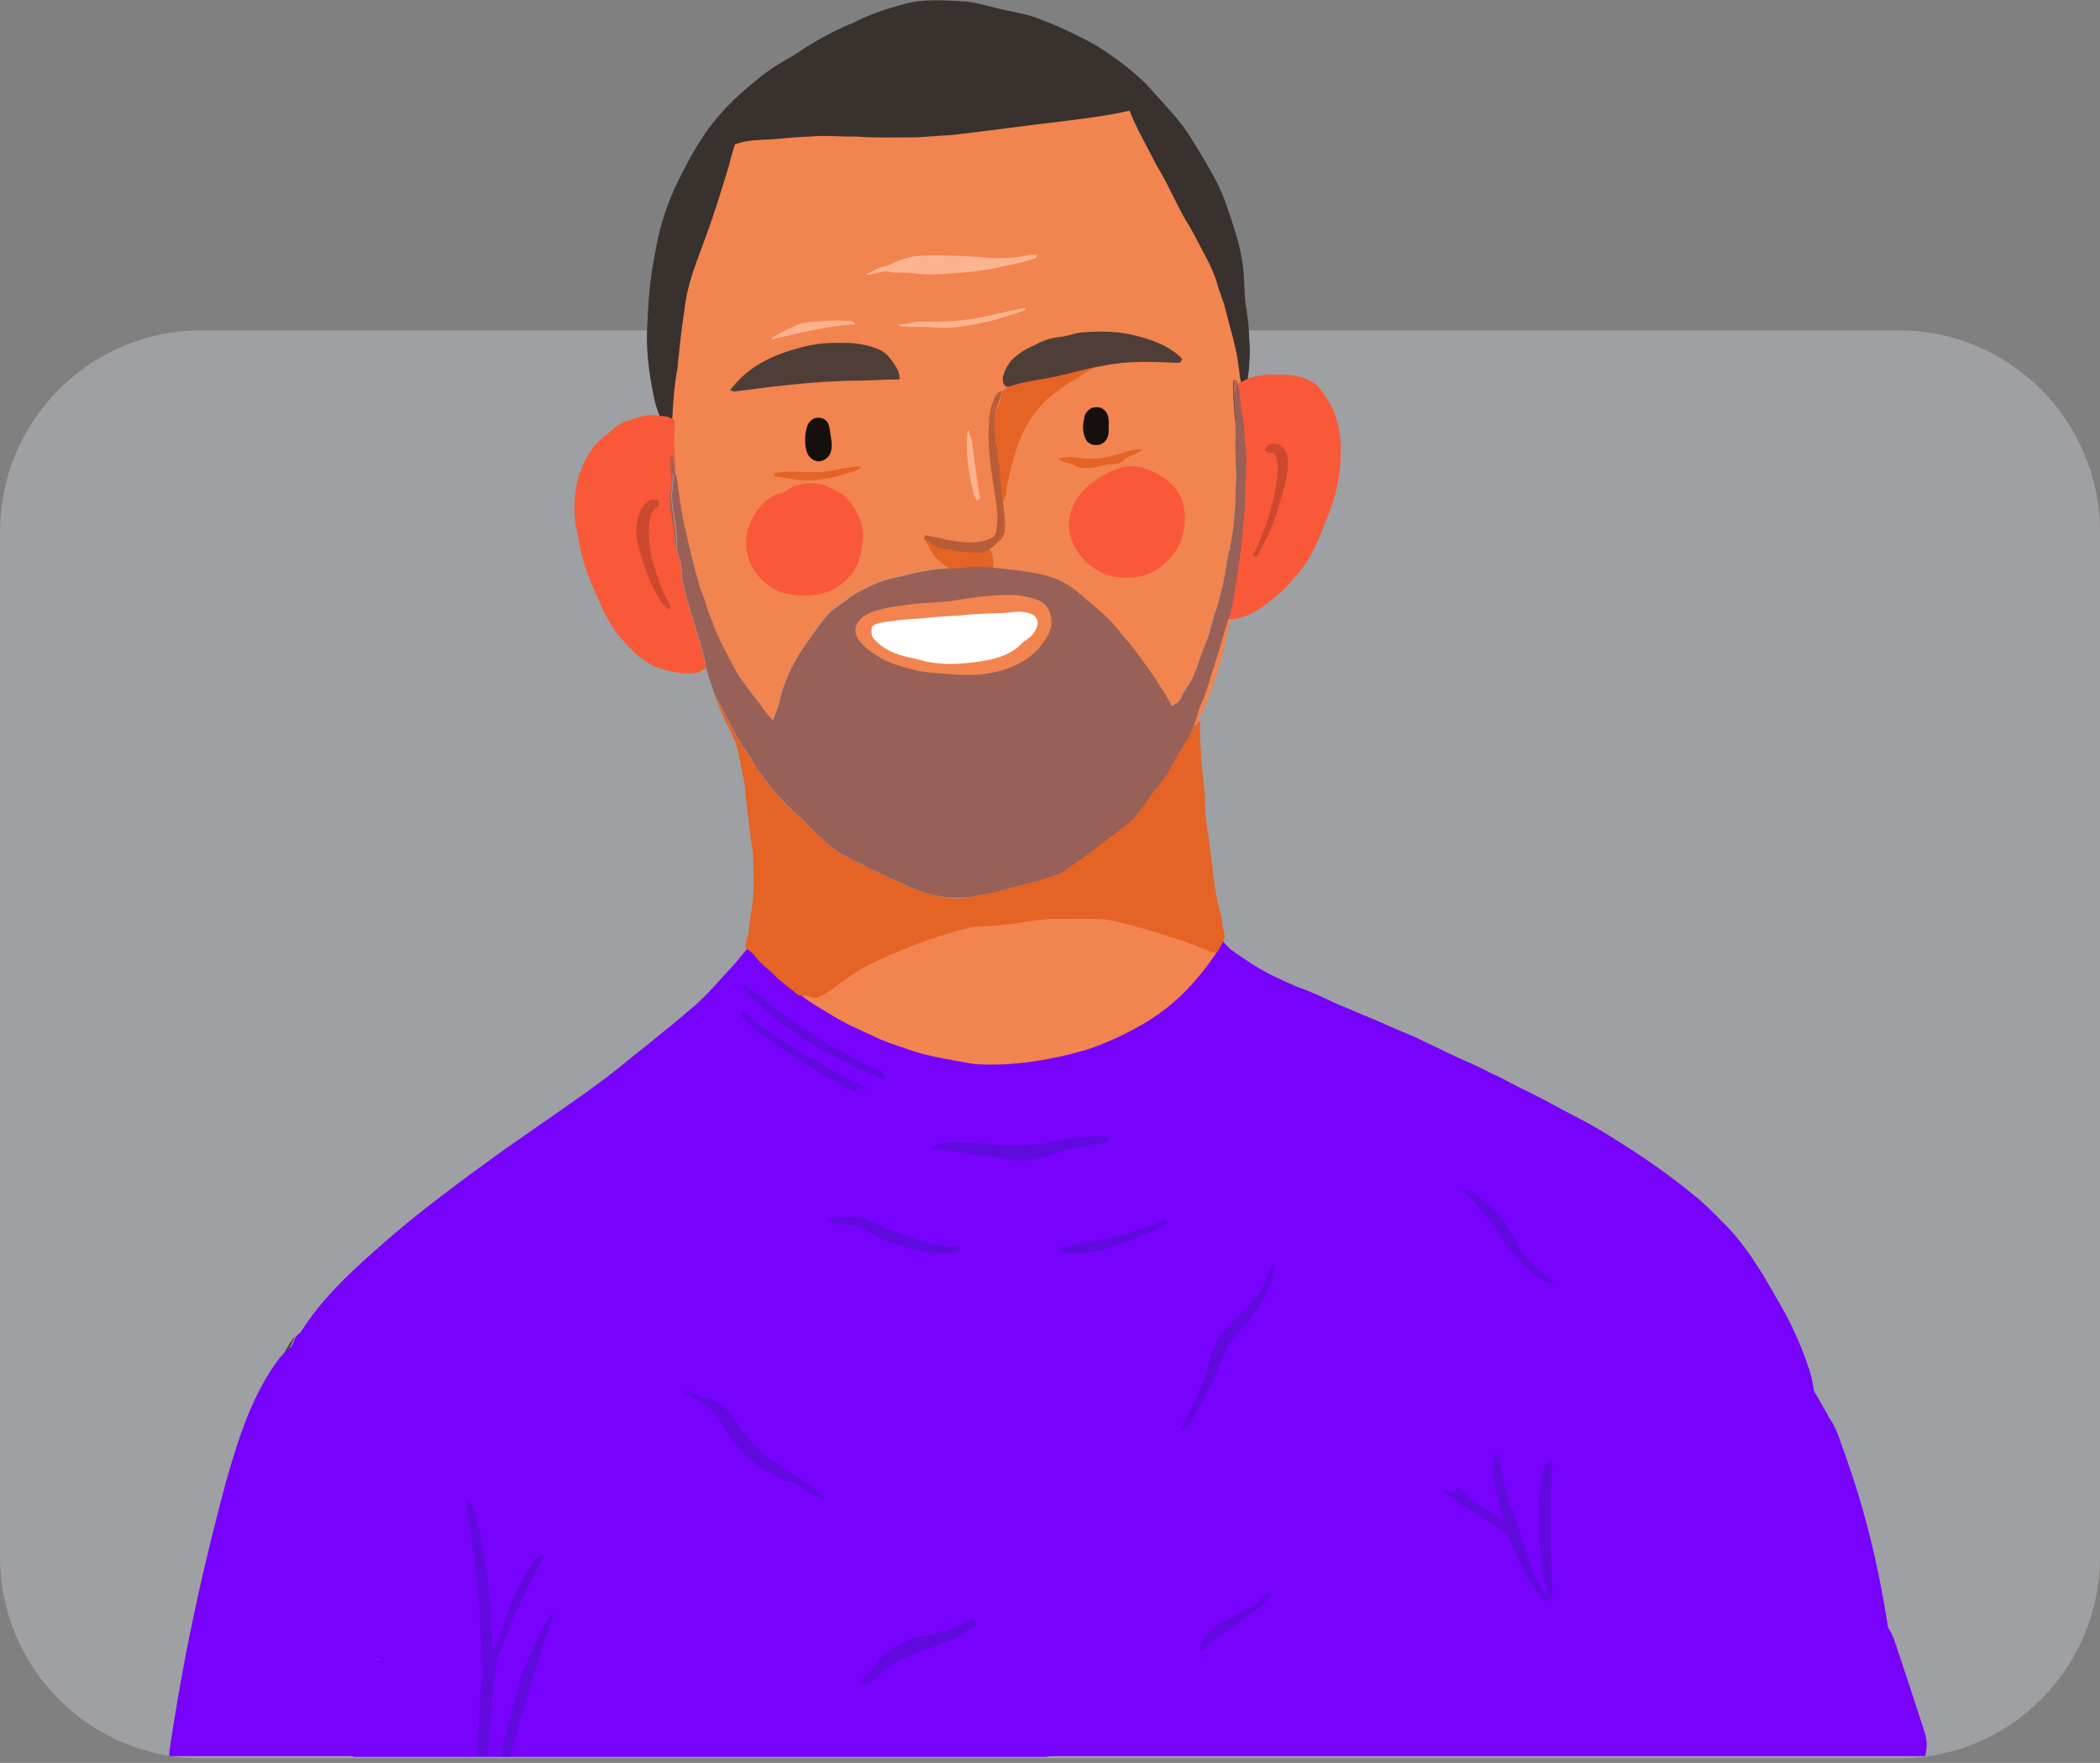 <svg width="268" height="225" viewBox="0 0 268 225" fill="none" xmlns="http://www.w3.org/2000/svg">
<rect x="0" y="0" width="268" height="225" fill="#808080" stroke="none"/>
<g clip-path="url(#clip0_114_14985)">
<g opacity="0.35">
<path d="M242.3 224.433H25.7C11.5 224.433 0 212.916 0 198.695V67.9C0 53.679 11.5 42.162 25.7 42.162H242.3C256.5 42.162 268 53.679 268 67.9V198.695C268 212.916 256.5 224.433 242.3 224.433Z" fill="#D6DCE5"/>
</g>
<path d="M115.45 0.501C118.05 -0.2 120.7 0.05 123.35 0.201C124.55 0.351 125.7 0.651 126.85 0.952C128.9 1.502 131.1 1.703 133.1 2.604C135.15 3.355 137.05 4.307 139 5.308C140.6 6.159 142.05 7.211 143.5 8.313C144.7 9.264 145.9 10.265 146.9 11.417C148.7 13.47 150.7 15.423 152.1 17.777C153.65 20.331 155.3 22.884 156.35 25.688C157.2 28.242 158.2 30.846 158.55 33.55C158.85 35.253 158.75 37.005 158.95 38.708C159.15 40.01 159.35 41.312 159.4 42.614C159.4 43.465 159.55 44.316 159.5 45.218C159.4 46.92 159.35 48.673 158.75 50.275C158.5 50.976 158.2 51.627 158 52.378C157.85 52.929 157.8 53.48 157.5 53.93C157.3 54.031 156.95 54.081 156.8 53.83C156.5 53.229 156.6 52.528 156.55 51.877C156.5 51.276 156.5 50.676 156.45 50.025C156.45 49.624 155.9 49.474 156 49.023C156.15 48.172 156.15 47.321 156.1 46.469C155.9 46.419 155.7 46.319 155.45 46.269C155.45 45.067 155.2 43.916 155.05 42.714C154.8 41.161 154.5 39.559 154.2 38.007C154 38.107 153.75 38.207 153.55 38.257C153.2 38.007 153.25 37.556 153.15 37.206C153.1 36.755 152.9 36.354 152.7 36.004C150.85 32.348 149.05 28.643 146.8 25.188C146.5 24.737 145.95 24.487 145.65 23.986C144.9 22.784 144.2 21.632 143.35 20.481C143 19.98 142.6 19.479 142.35 18.928C142.15 18.528 142.3 18.127 142.25 17.727C141.65 17.276 141.15 16.675 140.55 16.274C140.2 16.775 139.75 17.226 139.2 17.476C137.4 17.927 135.6 16.875 133.8 17.226C132.8 17.426 131.75 17.376 130.75 17.476C130.35 17.777 130 18.177 129.5 18.328C128.6 18.678 127.55 18.728 126.6 18.828C123 19.229 119.4 19.529 115.85 19.73C113.7 19.78 111.5 19.78 109.35 19.73C108.7 19.68 108.05 19.629 107.45 19.379C107.05 19.229 106.7 18.928 106.4 18.678C105.7 19.079 105.15 19.68 104.3 19.83C103.3 20.13 102.25 19.529 101.65 18.778C101.1 18.828 100.6 18.978 100.05 19.079C99.6 19.079 99.45 19.529 99.25 19.83C96.4 24.437 93.75 29.194 91.85 34.301C91.05 36.354 90.4 38.457 89.9 40.56C89.15 43.465 88.7 46.469 88.3 49.424C88.2 50.025 88.15 50.676 87.8 51.226C87.55 51.627 87.15 51.827 86.8 52.078C86.9 52.729 87.25 53.33 87.2 54.031C87.2 54.681 86.55 55.282 85.9 55.182C85.4 55.132 85 54.732 84.75 54.281C84.2 53.229 83.75 52.078 83.5 50.926C82.8 47.621 82.35 44.266 82.65 40.861C82.7 38.758 82.9 36.655 83.2 34.552C83.4 33.3 83.65 31.998 83.9 30.746C84.5 27.892 85.5 25.087 86.85 22.484C87.7 20.831 88.55 19.179 89.6 17.626C91.35 14.872 93.7 12.519 96.2 10.516C97.2 9.665 98.25 8.863 99.4 8.162C100.3 7.612 101.2 7.161 102.05 6.56C104.2 5.158 106.4 3.906 108.8 2.955C110.9 1.853 113.2 1.102 115.45 0.501Z" fill="#38312D"/>
<path d="M31.1 211.465C31.5 212.667 31.65 213.969 31.9 215.271C32 216.122 32.45 216.873 33 217.474C33.9 218.425 35.1 219.076 36.2 219.828C38.85 221.63 41.75 223.132 44.8 224.084C44.95 224.134 45.05 224.184 45.2 224.234H133.5C134.15 224.084 134.8 223.984 135.45 223.834C146.5 221.53 157.55 218.976 168.35 215.621C176.55 213.068 184.55 209.963 192.5 206.708C196.4 205.056 200.35 203.353 204.1 201.35C207.1 199.748 210 198.045 212.9 196.293C216.3 194.139 219.7 191.986 222.7 189.282C224.2 187.98 225.6 186.628 226.95 185.226C227.7 184.375 228.4 183.474 229.15 182.672C229.5 182.222 230.15 182.472 230.6 182.172C231.3 181.671 231.65 180.82 231.65 179.968C231.65 178.116 231.4 176.263 230.8 174.51C230.3 173.058 229.75 171.606 229.1 170.204C228.35 168.501 227.45 166.899 226.5 165.297C224.6 161.942 222.55 158.587 219.75 155.883C218.65 154.781 217.6 153.679 216.4 152.728C213.2 150.074 209.75 147.67 206.2 145.467C204.65 144.466 203.1 143.564 201.45 142.713C199.2 141.561 197.05 140.309 194.75 139.208C193.45 138.607 192.2 137.856 190.9 137.255C189.7 136.704 188.55 136.053 187.35 135.552C185.55 134.801 183.85 133.9 182.1 133.099C181.05 132.548 180 132.097 178.9 131.647C177.5 131.096 176.1 130.395 174.7 129.844C173.65 129.443 172.65 128.942 171.6 128.542C169.85 127.841 168.25 126.94 166.45 126.289C165.05 125.788 163.7 125.137 162.35 124.486C160.6 123.635 159 122.533 157.4 121.431C156.6 120.931 156.15 120.029 155.35 119.528C155 119.328 154.75 119.028 154.35 118.928C153.65 118.878 153.15 119.478 152.5 119.579C151.95 119.629 151.45 119.478 150.9 119.328C149.75 118.978 148.55 118.727 147.4 118.327C147.1 119.528 146.6 120.68 146.15 121.832C145.9 122.483 145.35 123.034 144.7 123.184C143.95 123.334 143.2 122.984 142.5 122.833C141.65 122.583 140.8 122.132 140.45 121.281C140.1 120.53 140.55 119.679 140.35 118.928C140.15 118.176 140.35 117.375 140.75 116.724C138.85 116.374 137 116.023 135.1 115.823C131.7 115.422 128.3 115.122 124.9 115.122C121.55 115.072 118.25 115.422 114.95 115.923C112.15 116.324 109.35 116.875 106.6 117.526C104.25 118.076 101.9 118.677 99.7 119.579C99.25 119.729 98.9 119.979 98.45 120.079C98 119.929 97.6 119.579 97.1 119.679C96.3 119.729 95.8 120.48 95.35 121.081C94.45 122.233 93.5 123.334 92.5 124.386C91.05 125.988 89.6 127.641 87.9 128.993C86.25 130.445 84.5 131.797 82.8 133.199C81 134.601 79.25 136.103 77.4 137.505C73.7 140.309 69.9 142.813 66.1 145.517C64 146.919 62 148.472 59.95 149.924C56.3 152.628 52.7 155.382 49.25 158.386C45.3 161.841 41.3 165.397 38.5 169.853C38.25 170.254 37.75 170.454 37.6 170.905C37.4 171.606 36.95 172.257 36.65 172.908C35.8 174.51 35.05 176.113 34.35 177.765C34.05 178.466 33.8 179.217 33.45 179.918C32.65 182.071 32.3 184.325 31.85 186.578C31.25 189.533 30.8 192.537 30.6 195.541C30.35 198.145 30.2 200.799 30.25 203.403C30.25 205.006 30.25 206.608 30.4 208.21C30.5 209.062 30.75 210.263 31.1 211.465Z" fill="#7703FC"/>
<path d="M37.6 170.604C37.4 171.305 36.95 171.956 36.65 172.606C35.8 174.209 35.05 175.811 34.35 177.464C34.05 178.165 33.8 178.916 33.45 179.617C33.8 178.565 34.2 177.564 34.55 176.512C34.95 175.311 35.4 174.109 36.1 173.007C36.55 172.156 37 171.305 37.6 170.604Z" fill="#533F37"/>
<path d="M245.7 224.133C245.95 223.081 245.95 222.03 245.6 221.028C244.35 217.173 243.1 213.317 241.8 209.461C241.6 208.86 241.3 208.259 240.95 207.708C240.05 201.85 238.8 196.091 237.05 190.383C236.55 188.83 236.05 187.278 235.5 185.726C235.2 184.925 234.9 184.123 234.65 183.322C234.25 182.271 233.85 181.47 233.15 180.568C233.65 181.219 233.3 180.718 233.1 180.318C232.3 178.866 231.45 177.413 230.55 175.961C229.6 174.409 228.75 172.957 227.95 171.605C226.05 168.3 221.1 170.553 221.95 174.159C222.4 176.212 223.05 178.265 223.75 180.268C223.75 180.318 223.8 180.368 223.8 180.418C221.7 180.768 219.55 182.221 219.1 184.424C218.95 185.125 218.85 185.776 218.75 186.427H218.7C216.15 186.527 214.05 188.129 213.25 190.583C212.7 192.336 212.3 194.138 212.1 195.941C212.05 195.941 211.95 195.941 211.9 195.991C209.95 196.342 208.05 196.942 206.15 197.443C204.05 197.994 201.95 198.495 199.85 198.996C191.5 201.049 166.35 206.657 162.1 207.508C161.55 207.508 161 207.608 160.5 207.859C159.25 208.359 158.2 208.91 157.4 210.012C157.2 210.012 152.6 210.513 150.55 210.713C146.5 211.063 142.5 211.364 138.45 211.614C130.3 212.115 122.15 212.415 114 212.616C97.65 212.966 81.3 212.766 65 212.616C60.5 212.566 55.95 212.666 51.45 212.516C51 212.516 50.5 212.466 50.05 212.415C49.9 212.365 49.7 212.365 49.65 212.365C49.25 212.265 48.9 212.165 48.55 212.065C48.6 212.065 48.6 212.115 48.65 212.165C48.6 212.115 48.55 212.115 48.5 212.065C48.4 212.015 48.35 212.015 48.25 211.965C48.2 211.965 48.15 211.915 48.15 211.915L48 211.765C48 211.765 47.95 211.765 47.95 211.714L47.75 211.514V211.414C47.9 209.361 46.5 207.458 44.8 206.507V206.457C44.9 204.704 43.85 202.901 42.4 201.85V201.549C42.4 200.448 42.1 199.396 41.5 198.545L42.1 194.489C43 188.83 44.05 183.172 45.3 177.614C45.9 175.01 44.7 172.356 42.2 171.304C39.55 170.203 37.15 171.354 35.55 173.508C33.05 176.813 31.4 180.869 30.15 184.774C28.85 188.78 27.85 192.836 26.85 196.892C24.75 205.405 23.05 213.968 21.75 222.631C21.65 223.181 21.6 223.682 21.6 224.133H245.7ZM47.9 211.714C47.95 211.765 48.05 211.815 48.05 211.865L47.9 211.714ZM44.3 217.673C44.35 217.573 44.4 217.523 44.4 217.423C44.55 217.122 44.75 216.972 44.25 217.723L44.3 217.673Z" fill="#7703FC"/>
<path d="M48.45 211.964C48.5 211.964 48.5 211.964 48.45 211.964C48.2 211.764 48 211.664 47.95 211.664C48 211.714 48 211.714 48.05 211.714C48.15 211.814 48.35 211.914 48.45 211.964Z" fill="#AED4DB"/>
<path d="M135.65 15.473C138.5 15.123 141.35 14.772 144.15 14.121C145.05 16.475 146.4 18.678 147.5 20.931C149.1 23.485 150.2 26.339 151.8 28.893C152.55 30.145 153.15 31.447 153.85 32.699C154.45 33.85 155 35.002 155.35 36.254C155.65 37.356 156.15 38.407 156.4 39.509C157 42.013 157.85 44.466 158.1 47.02C158.2 47.621 158.2 48.222 158.4 48.773C158.25 48.873 158.05 48.973 157.9 49.123V48.572C157.75 48.572 157.6 48.572 157.4 48.522C157.35 49.474 157.35 50.375 157.45 51.326C157.55 53.029 157.75 54.731 157.6 56.484C157.6 57.235 157.65 57.936 157.65 58.687C157.65 59.589 157.8 60.49 157.7 61.341C157.55 62.593 157.7 63.845 157.55 65.047C157.45 66.599 157.3 68.201 156.95 69.704C156.9 69.904 157 70.054 157.05 70.255L156.85 70.054C156.5 71.657 156.35 73.309 155.95 74.912C155.7 75.863 155.55 76.814 155.2 77.716C154.8 78.717 154.6 79.769 154.3 80.77C153.9 82.072 153.3 83.324 152.9 84.626C152.55 85.728 152.1 86.779 151.45 87.731C151.1 88.181 150.85 88.732 150.6 89.233C150.4 89.734 149.9 89.884 149.5 90.134C149.15 89.333 148.65 88.632 148.2 87.881C147.5 86.779 146.75 85.677 145.95 84.576C145.15 83.574 144.45 82.473 143.6 81.521C142.85 80.67 142.2 79.769 141.4 78.968C140.45 77.966 139.35 77.215 138.35 76.314C137.3 75.362 136.15 74.461 134.8 73.91C132.25 72.909 129.45 72.808 126.8 72.458C126.85 71.657 126.75 70.855 126.45 70.104C126.35 69.904 126.15 69.704 125.9 69.754C125.5 69.904 125.2 70.255 124.8 70.255C124.1 70.305 123.45 70.004 122.75 70.004C122.25 69.954 121.7 70.054 121.2 70.204C120.85 69.854 120.55 69.503 120.2 69.153C119.8 68.752 119.2 68.552 118.65 68.552C118.45 68.652 118.3 68.802 118.15 68.903C118.5 69.553 118.8 70.305 119.3 70.855C119.85 71.506 120.5 72.007 121.15 72.508C118.9 72.558 116.75 73.059 114.6 73.609C112.95 73.86 111.4 74.561 109.9 75.312C109.25 75.663 108.6 76.063 108.05 76.514C107.4 77.065 106.55 77.465 105.95 78.066C104.65 79.368 103.7 80.92 102.65 82.373C101.2 84.626 99.9 87.08 99.4 89.734C99.2 90.485 98.85 91.186 98.6 91.937C97.9 91.236 97.35 90.385 96.75 89.583C95.6 88.031 94.35 86.579 93.5 84.876C92.7 83.374 91.85 81.872 91.2 80.269C90.85 79.118 90.3 78.066 90 76.915C89.8 76.213 89.45 75.512 89.25 74.811C88.55 72.458 88 70.054 87.45 67.701C86.9 65.397 86.6 63.044 86.3 60.69C86.25 60.44 86.25 60.139 86.2 59.889C86.15 58.637 86 57.435 86.05 56.184C86.05 55.483 86.1 54.782 86.1 54.081C86.1 53.78 85.9 53.58 85.7 53.38H85.8C85.9 51.276 86.05 49.123 86.45 47.07C86.65 44.917 86.9 42.714 87.2 40.56C87.4 39.309 87.5 38.007 87.85 36.755C88.4 34.501 89.3 32.398 90.05 30.245C91.15 27.341 92.05 24.336 92.95 21.382C93.25 20.38 93.45 19.379 93.8 18.427C95.35 17.827 97 17.877 98.6 17.776C100.2 17.626 101.8 17.476 103.4 17.426C105.3 17.226 107.25 17.476 109.2 17.426C111.8 17.626 114.45 17.526 117.05 17.526L121.55 17.226C126.25 16.675 130.95 16.024 135.65 15.473Z" fill="#F2844F"/>
<path d="M139.65 46.018C139.95 45.968 140.3 45.817 140.55 46.118C140.5 46.618 139.95 46.769 139.6 46.969C138.8 47.319 138.15 47.82 137.45 48.271C136.35 48.922 135.3 49.623 134.3 50.374C132.85 51.576 131.6 53.128 130.75 54.781C129.7 56.934 129.1 59.237 128.6 61.591C128.4 62.342 128.5 63.193 128.1 63.894C127.9 63.844 127.55 63.844 127.5 63.594C127.3 62.843 127.15 62.092 127.2 61.29C127.1 60.589 127.1 59.888 127.05 59.237C126.85 58.286 126.9 57.234 127.25 56.333C126.95 56.083 126.65 55.732 126.65 55.331C126.65 54.43 126.95 53.529 127.1 52.678C127.15 52.177 127.35 51.776 127.6 51.325C127.85 50.875 127.6 50.274 128 49.873C128.45 49.373 129.15 49.222 129.65 48.822C130.55 48.121 131.65 47.92 132.75 47.62C133.55 47.42 134.3 47.169 135.1 47.019C135.5 46.919 135.85 47.219 136.15 47.47C137.25 47.019 138.4 46.418 139.65 46.018Z" fill="#E56324"/>
<path d="M158.4 48.773C159.7 47.971 161.25 47.771 162.75 47.821C164.3 47.771 165.95 47.871 167.35 48.672C168.15 49.123 168.7 49.874 169.2 50.625C169.7 51.427 170.2 52.228 170.45 53.129C170.85 54.431 171.15 55.833 171.1 57.235C171.15 60.039 170.65 62.794 169.65 65.397C168.65 67.851 167.8 70.405 166.2 72.508C165.1 73.91 163.95 75.262 162.55 76.364C161.1 77.566 159.45 78.667 157.6 79.018C157.3 79.068 157 79.068 156.7 79.068C157.35 76.564 157.65 73.96 158.05 71.356C158.3 69.704 158.45 68.001 158.6 66.299C158.75 64.746 158.75 63.244 158.8 61.692C158.9 60.34 158.95 59.038 158.9 57.686C158.9 56.684 158.7 55.733 158.7 54.731C158.7 53.58 158.25 52.478 158.2 51.377C158.15 50.625 158.15 49.824 157.85 49.123C158.1 48.973 158.25 48.873 158.4 48.773Z" fill="#F95939"/>
<path d="M157.45 48.522C157.6 48.522 157.75 48.522 157.95 48.572V49.072C157.8 49.823 157.55 50.575 157.5 51.326C157.4 50.424 157.4 49.473 157.45 48.522Z" fill="#B16A54"/>
<path d="M79.75 53.829C81 53.429 82.3 52.828 83.65 53.028C84.35 53.128 85.1 53.028 85.7 53.429C85.9 53.629 86.1 53.829 86.1 54.13C86.1 54.831 86.05 55.532 86.05 56.233C86 57.485 86.2 58.687 86.2 59.938C86.1 59.388 86 58.787 85.95 58.236H85.6C85.55 59.187 85.7 60.089 85.75 61.04C85.85 61.941 85.45 62.843 85.5 63.744C85.55 64.946 85.75 66.148 86 67.349C86.2 68.251 86.1 69.202 86.35 70.053C86.5 70.654 86.7 71.255 86.85 71.856C87.05 72.557 86.9 73.358 87.05 74.059C87.85 77.865 89.35 81.42 90.1 85.226C89.75 85.476 89.35 85.777 88.85 85.877C88 85.977 87.2 85.977 86.35 85.827C85.3 85.626 84.25 85.426 83.3 84.925C81.6 84.124 80.3 82.672 79.1 81.27C77.65 79.618 76.85 77.564 75.95 75.562C75.4 74.26 74.85 72.958 74.45 71.606C74.1 70.404 73.9 69.102 73.65 67.9C73.2 65.897 73.2 63.794 73.6 61.791C74.15 59.337 75.4 56.834 77.55 55.382C78.2 54.781 78.9 54.13 79.75 53.829Z" fill="#F95939"/>
<path d="M85.55 58.236H85.9C86 58.787 86.1 59.388 86.15 59.939C86.2 60.189 86.2 60.49 86.25 60.74C86.1 60.69 86 60.59 85.85 60.54C85.9 61.441 85.75 62.292 85.65 63.144C85.7 64.746 86.05 66.298 86.25 67.851C86.3 68.602 86.25 69.303 86.3 70.054C86 69.153 86.1 68.251 85.95 67.35C85.7 66.148 85.5 64.946 85.45 63.745C85.4 62.843 85.8 61.942 85.7 61.041C85.6 60.089 85.5 59.138 85.55 58.236Z" fill="#B15D4E"/>
<path d="M118.1 68.952C118.25 68.802 118.4 68.702 118.6 68.602C119.15 68.602 119.75 68.752 120.15 69.203C120.5 69.553 120.8 69.903 121.15 70.254C121.65 70.104 122.15 70.004 122.7 70.054C123.4 70.104 124.05 70.354 124.75 70.304C125.2 70.304 125.5 69.954 125.85 69.803C126.1 69.803 126.3 69.954 126.4 70.154C126.7 70.905 126.85 71.706 126.75 72.507C125.5 72.407 124.25 72.257 123 72.507C122.35 72.658 121.7 72.557 121.1 72.608C120.45 72.107 119.8 71.606 119.25 70.955C118.8 70.354 118.45 69.653 118.1 68.952Z" fill="#E56324"/>
<path d="M158.8 54.731C158.8 53.579 158.35 52.477 158.3 51.376C158.25 50.625 158.25 49.823 157.95 49.122V49.072C157.8 49.823 157.55 50.575 157.5 51.326C157.6 53.028 157.75 54.731 157.65 56.483C157.6 57.234 157.7 57.935 157.7 58.687C157.7 59.588 157.85 60.489 157.75 61.34C157.6 62.592 157.75 63.844 157.6 65.046C157.5 66.598 157.35 68.201 157 69.703C156.95 69.903 157.05 70.053 157.1 70.254L156.9 70.053C156.55 71.656 156.4 73.308 156 74.911C155.75 75.862 155.6 76.814 155.25 77.715C154.85 78.716 154.65 79.768 154.35 80.769C153.95 82.071 153.35 83.323 152.95 84.625C152.6 85.727 152.15 86.778 151.5 87.73C151.15 88.18 150.9 88.731 150.65 89.232C150.45 89.733 149.95 89.883 149.55 90.133C149.2 89.332 148.7 88.631 148.25 87.88C147.55 86.778 146.8 85.627 146 84.575C145.25 83.523 144.5 82.472 143.65 81.52C142.9 80.669 142.25 79.768 141.45 78.967C140.5 78.015 139.4 77.214 138.4 76.313C137.35 75.361 136.2 74.46 134.85 73.909C132.3 72.908 129.5 72.808 126.85 72.457C125.6 72.357 124.35 72.207 123.1 72.457C122.45 72.607 121.8 72.507 121.2 72.557C118.95 72.607 116.8 73.108 114.65 73.659C113 73.909 111.45 74.61 109.95 75.361C109.3 75.712 108.65 76.112 108.1 76.563C107.45 77.114 106.6 77.515 106 78.115C104.7 79.417 103.75 80.97 102.7 82.422C101.2 84.625 99.95 87.129 99.45 89.783C99.25 90.534 98.9 91.235 98.65 91.986C97.95 91.285 97.4 90.434 96.8 89.633C95.65 88.13 94.4 86.628 93.55 84.926C92.75 83.423 91.9 81.921 91.25 80.319C90.9 79.167 90.35 78.115 90.05 76.964C89.85 76.263 89.5 75.562 89.3 74.861C88.6 72.507 88.05 70.103 87.5 67.75C86.95 65.447 86.65 63.093 86.35 60.74C86.2 60.69 86.1 60.589 85.95 60.539C86 61.441 85.85 62.292 85.75 63.143C85.8 64.746 86.15 66.298 86.35 67.85C86.45 68.601 86.35 69.302 86.4 70.053C86.55 70.654 86.75 71.255 86.9 71.856C87.1 72.557 86.95 73.358 87.1 74.059C87.9 77.865 89.4 81.42 90.15 85.226C90.25 85.927 90.55 86.628 90.75 87.279C90.95 87.88 91.15 88.481 91.4 89.032C91.85 89.733 92.15 90.484 92.55 91.235L93.75 93.488C94.2 94.34 94.7 95.141 95.25 95.892C95.85 96.693 96.25 97.644 96.85 98.446C98.3 100.499 99.95 102.452 101.9 104.104C102.8 104.855 103.45 105.807 104.35 106.558C105.5 107.559 106.65 108.711 108.05 109.362C108.95 109.863 109.9 110.263 110.8 110.764C113 111.816 115.2 112.867 117.5 113.768C118.55 114.169 119.7 114.369 120.8 114.52C121.8 114.52 122.75 114.47 123.75 114.52C125 114.219 126.3 114.119 127.5 113.768C129.95 113.017 132.5 112.567 134.95 111.665C135.85 111.315 136.6 110.664 137.4 110.113C139.25 108.861 140.95 107.409 142.75 106.157C143.6 105.456 144.55 104.855 145.2 103.954C146 103.002 146.6 101.851 147.45 100.899C147.95 100.298 148.45 99.647 148.9 98.996C149.6 97.945 150.1 96.793 150.75 95.742C151.35 94.84 151.9 93.939 152.35 92.988C152.85 91.936 153 90.784 153.5 89.733C154 88.531 154.4 87.329 154.75 86.077C155.5 83.774 156.15 81.42 156.85 79.067C157.5 76.563 157.8 73.959 158.2 71.355C158.45 69.703 158.6 68 158.75 66.298C158.9 64.746 158.9 63.243 158.95 61.691C159 60.339 159.1 59.037 159.05 57.685C158.95 56.734 158.75 55.732 158.8 54.731Z" fill="#996057"/>
<path d="M126.75 76.013C128.35 75.913 130 75.813 131.6 76.314C132.35 76.514 133.15 76.764 133.6 77.466C134.2 78.217 134.25 79.268 134.1 80.17C133.9 80.971 133.4 81.622 132.95 82.273C132.1 83.424 130.95 84.276 129.65 84.877C128.25 85.528 126.7 85.928 125.15 86.078C123.15 86.279 121.15 86.028 119.15 85.878C117.5 85.778 115.85 85.327 114.3 84.826C112.85 84.326 111.5 83.525 110.35 82.523C109.65 81.922 109 81.071 109.2 80.069C109.4 79.268 110.05 78.667 110.8 78.317C112.45 77.616 114.25 77.365 116 77.165C117.8 76.865 119.6 76.965 121.35 76.715C123.2 76.414 125 76.114 126.75 76.013ZM156.75 79.018C157.05 79.018 157.35 79.018 157.65 78.968C157.4 79.018 157.05 78.968 157 79.318C156.65 80.62 156.4 81.972 156.05 83.274C155.4 85.928 154.4 88.532 153.45 91.086C153.35 91.086 153.25 91.036 153.1 91.036V91.987C152.75 92.237 152.45 92.588 152.2 92.989C152.7 91.937 152.85 90.785 153.35 89.734C153.85 88.532 154.25 87.33 154.6 86.078C155.4 83.725 156.05 81.371 156.75 79.018Z" fill="#F2844F"/>
<path d="M152.15 108.662C152.35 108.612 152.35 108.912 152.2 109.012C152.05 109.012 152 108.712 152.15 108.662Z" fill="#EC814B"/>
<path d="M152.405 110.615C152.564 110.615 152.617 110.722 152.511 110.881C152.299 110.828 152.246 110.775 152.405 110.615Z" fill="#ED8650"/>
<path d="M120.8 114.52C121.8 114.52 122.75 114.47 123.75 114.52C123.35 114.62 123 114.721 122.6 114.771C121.95 114.771 121.35 114.62 120.8 114.52Z" fill="#BE715C"/>
<path d="M127.55 117.976C129.95 117.826 132.3 117.175 134.7 117.175C136.65 117.175 138.65 117.125 140.6 117.225C141.65 117.275 142.7 117.575 143.7 117.826C145.85 118.326 147.9 119.027 150 119.678C151.5 120.129 153 120.78 154.45 121.331C154.7 121.481 155.05 121.481 155.35 121.431C154 123.484 152.45 125.387 150.7 127.089C149.2 128.491 147.55 129.743 145.8 130.745C143.6 131.997 141.3 133.098 138.9 133.899C136.3 134.701 133.65 135.251 130.95 135.602C129.95 135.702 129 135.802 128 135.852C126.55 135.852 125.1 135.953 123.7 135.702C121.1 135.201 118.45 134.851 115.95 133.95C114.35 133.399 112.75 132.898 111.25 132.147C110.75 131.897 110.25 131.696 109.75 131.446C108.55 130.945 107.45 130.344 106.35 129.693C104.95 128.792 103.4 128.041 102.15 126.939C102.6 126.839 103.1 126.889 103.5 127.089C104.1 127.34 104.7 127.089 105.2 126.789C107.15 125.587 108.85 123.935 110.95 122.983C114.95 120.98 119.15 119.428 123.45 118.326C124.75 117.976 126.2 118.176 127.55 117.976Z" fill="#F2844F"/>
<path d="M156.15 118.727C155.95 118.277 156 117.776 155.95 117.325C155.35 115.222 154.95 113.069 154.75 110.916C154.5 108.913 154.25 106.91 153.95 104.907C153.75 103.755 153.8 102.553 153.75 101.402C153.6 99.549 153.3 97.696 153.25 95.793C153.15 94.541 153.1 93.24 153.15 91.988C152.8 92.238 152.5 92.588 152.25 92.989C151.8 93.941 151.25 94.842 150.65 95.743C149.95 96.795 149.5 97.996 148.8 98.998C148.35 99.649 147.9 100.3 147.35 100.901C146.55 101.852 145.9 102.954 145.1 103.955C144.45 104.857 143.5 105.458 142.65 106.159C140.85 107.461 139.15 108.913 137.3 110.115C136.5 110.665 135.8 111.316 134.85 111.667C132.45 112.568 129.9 113.069 127.4 113.77C126.15 114.12 124.9 114.221 123.65 114.521C123.25 114.621 122.9 114.721 122.5 114.771C121.9 114.822 121.3 114.621 120.75 114.521C119.65 114.371 118.5 114.171 117.45 113.77C115.15 112.919 112.95 111.817 110.75 110.765C109.85 110.315 108.9 109.864 108 109.363C106.55 108.712 105.45 107.561 104.3 106.559C103.4 105.808 102.75 104.857 101.85 104.106C99.9 102.503 98.25 100.5 96.8 98.447C96.2 97.646 95.8 96.695 95.2 95.893C94.65 95.092 94.15 94.341 93.7 93.49L92.5 91.237C92.1 90.485 91.8 89.734 91.35 89.033C91.85 90.686 92.7 92.238 93.45 93.79C94.3 95.493 94.45 97.396 94.85 99.198C95.2 100.65 95.15 102.103 95.4 103.555C95.55 105.107 95.75 106.659 96 108.212C96.2 109.664 96.15 111.166 96.2 112.618C96.25 114.571 95.8 116.474 95.6 118.377C95.55 118.928 95.5 119.428 95.3 119.979C95.2 120.28 95.05 120.58 95.2 120.881C95.3 121.231 95.7 121.331 95.95 121.582C96.25 121.882 96.5 122.233 96.8 122.583C97.4 123.284 98.2 123.785 98.85 124.486C99.5 125.187 100.3 125.738 101.05 126.339C101.4 126.589 101.7 126.94 102.1 127.09C102.55 126.99 103.05 127.04 103.45 127.24C104.05 127.49 104.65 127.24 105.15 126.94C107.1 125.738 108.8 124.135 110.9 123.134C114.9 121.181 119.1 119.579 123.4 118.477C124.75 118.076 126.2 118.277 127.55 118.076C129.95 117.926 132.3 117.275 134.7 117.275C136.65 117.275 138.65 117.225 140.6 117.325C141.65 117.375 142.7 117.676 143.7 117.926C145.85 118.427 147.9 119.128 150 119.779C151.5 120.23 153 120.881 154.45 121.431C154.7 121.582 155.05 121.582 155.35 121.532C155.55 121.081 155.85 120.68 156.1 120.23C156.3 119.729 156.3 119.178 156.15 118.727Z" fill="#E56324"/>
<path d="M138.2 42.412C140.25 42.262 142.4 42.262 144.4 42.713C146.7 43.213 149 44.014 150.7 45.617C151 45.817 150.7 46.318 150.35 46.318C147.2 46.168 144 46.017 140.9 46.668C138.8 46.969 136.75 47.62 134.65 48.071C132.85 48.471 131.05 48.621 129.3 49.172C129 49.272 128.65 49.422 128.35 49.322C128 49.022 127.9 48.471 128 48.02C128.25 47.219 128.65 46.418 129.25 45.817C130.1 45.016 131.1 44.465 132.1 44.014C133.1 43.464 134.15 43.113 135.25 43.013C136.3 42.913 137.2 42.462 138.2 42.412ZM102.5 44.265C104.1 43.864 105.7 43.714 107.35 43.764C109.05 43.714 110.75 43.964 112.3 44.666C113.1 45.016 113.6 45.717 114.1 46.418C114.5 47.019 114.85 47.67 114.8 48.421C113.1 48.421 111.4 48.571 109.65 48.571C104.3 48.621 99 49.272 93.7 49.973C93.5 49.973 93.35 49.873 93.2 49.773C94.25 48.371 95.55 47.219 97.05 46.368C98.75 45.367 100.6 44.766 102.5 44.265Z" fill="#4F3E37"/>
<path d="M127.05 50.526C127.2 50.225 127.5 50.025 127.8 49.875C127.85 50.726 127.3 51.377 127.15 52.178C126.85 53.18 126.95 54.231 126.95 55.233C126.8 54.732 126.7 54.231 126.7 53.681C126.75 53.03 126.85 52.429 126.9 51.778C126.6 52.579 126.45 53.38 126.2 54.231C126.15 53.03 126.45 51.678 127.05 50.526Z" fill="#B95D38"/>
<path d="M126.199 54.331C126.449 53.529 126.549 52.678 126.899 51.877C126.849 52.528 126.749 53.129 126.699 53.78C126.699 54.281 126.799 54.831 126.949 55.332C127.049 55.783 127.099 56.283 127.149 56.734C127.299 58.086 127.549 59.438 127.649 60.79C127.749 62.343 127.999 63.845 128.149 65.347C128.249 66.098 128.299 66.899 128.249 67.65C128.199 68.351 127.699 68.952 127.199 69.353C127.599 68.702 127.999 68.001 127.999 67.25C128.049 66.449 127.899 65.647 127.849 64.846C127.699 64.796 127.599 64.746 127.499 64.746C127.399 64.846 127.349 64.996 127.249 65.097C126.799 61.491 125.949 57.936 126.199 54.331Z" fill="#B95D38"/>
<path d="M139.45 52.026C139.95 51.926 140.5 51.926 140.85 52.277C141.35 52.627 141.5 53.278 141.5 53.879C141.45 54.68 141.65 55.582 141.1 56.233C140.5 57.034 139.1 56.984 138.6 56.133C138.15 55.331 138.15 54.33 138.35 53.428C138.4 52.828 138.85 52.227 139.45 52.026ZM103.95 53.378C104.4 53.278 104.9 53.278 105.3 53.579C105.7 53.879 105.85 54.38 105.9 54.881C106 55.782 106.3 56.683 106.05 57.585C105.9 58.286 105.25 58.837 104.5 58.887C103.75 58.887 103.15 58.286 102.95 57.635C102.65 56.633 102.7 55.582 102.95 54.58C103.1 54.029 103.45 53.579 103.95 53.378Z" fill="#15100D"/>
<path d="M161.6 57.035C161.95 56.585 162.6 56.585 163.1 56.685C163.9 56.985 164.25 57.886 164.35 58.688C164.45 60.04 164.1 61.342 163.8 62.593C163 65.548 162 68.452 160.35 71.056C160.2 71.056 160.05 71.006 159.9 71.006C160.15 70.255 160.55 69.554 160.85 68.803C161.75 66.6 162.45 64.346 162.85 62.043C163.05 60.791 163.25 59.439 162.75 58.187C162.6 57.736 162.05 57.837 161.65 57.686C161.4 57.586 161.4 57.236 161.6 57.035ZM82.7 63.996C83.05 63.695 83.55 63.745 83.95 63.795C84 63.996 84.1 64.246 84.05 64.446C83.8 64.797 83.4 65.097 83.2 65.498C82.85 66.249 82.8 67.1 82.8 67.901C82.75 69.854 83.3 71.757 83.9 73.61C84.3 74.762 84.7 75.863 85.35 76.915C85.55 77.165 85.55 77.466 85.55 77.766C85.25 77.666 85 77.616 84.8 77.365C83.6 75.863 82.85 74.01 82.2 72.208C81.65 70.505 81 68.703 81.25 66.9C81.45 65.748 81.8 64.597 82.7 63.996Z" fill="#CC492F"/>
<path d="M127.5 64.746C127.6 64.796 127.75 64.846 127.85 64.846C127.95 65.647 128.05 66.449 128 67.25C127.95 68.001 127.6 68.702 127.2 69.353C126.8 69.804 126.25 70.104 125.7 70.354C124.95 70.705 124.15 70.455 123.4 70.455C122.4 70.455 121.4 70.204 120.4 70.054C119.45 69.904 118.75 69.203 117.9 68.852C117.95 68.652 118 68.502 118.05 68.301C118.5 68.351 118.9 68.502 119.35 68.552C119.85 68.552 120.35 68.802 120.85 68.902C122.5 69.203 124.2 69.453 125.8 68.952C126.3 68.752 127 68.602 127.1 67.951C127.25 66.999 127.35 66.048 127.25 65.097C127.3 64.946 127.4 64.846 127.5 64.746Z" fill="#B75C38"/>
<path d="M96 127.339C96.75 128.04 97.5 128.641 98.25 129.342C99.1 130.143 100 130.844 100.95 131.546C102.95 132.948 105.1 134.199 107.3 135.251C108.05 135.602 108.8 136.102 109.6 136.403C110.25 136.653 110.85 137.004 111.5 137.204C112 137.504 112.6 137.905 113.2 137.705C112.95 137.304 112.65 136.853 112.2 136.653C111.75 136.403 111.2 136.202 110.7 136.002C108.15 134.6 105.55 133.198 103.05 131.646C101.45 130.594 99.8 129.543 98.35 128.241C98.2 128.09 98.05 127.99 97.85 127.94C97.4 127.389 96.75 127.039 96.2 126.588C95.8 126.238 95.4 125.937 94.95 125.637V126.188C94.95 126.738 95.65 126.989 96 127.339ZM94.9 129.993C96.5 131.596 98.35 132.898 100.2 134.149C102.25 135.501 104.3 136.803 106.45 137.955C107.1 138.306 107.7 138.806 108.45 139.007C108.7 139.157 108.9 139.257 109.2 139.357C109.3 139.157 109.4 138.957 109.45 138.756C109.85 138.906 110.2 139.007 110.6 139.107C110.25 138.656 109.75 138.356 109.2 138.255C107.7 137.454 106.15 136.703 104.75 135.702C104.15 135.251 103.4 135.101 102.8 134.7C100.65 133.248 98.45 131.896 96.35 130.344C95.85 129.993 95.5 129.492 94.95 129.192C94.4 129.192 94.65 129.843 94.9 129.993ZM139.5 146.067C140.15 146.017 140.85 146.017 141.45 145.667C141.5 145.466 141.5 145.266 141.55 145.066C140.2 145.016 138.85 145.066 137.5 145.216C136.15 145.366 134.8 145.667 133.45 145.917C131.8 146.167 130.15 146.167 128.45 146.217C127.3 146.217 126.15 145.967 124.95 145.917C123.4 145.817 121.75 145.616 120.2 145.967C119.7 146.017 119.2 146.167 119 146.668C119.5 146.718 119.95 146.718 120.45 146.718C123.1 147.169 125.75 147.519 128.4 147.97C129.35 148.12 130.25 148.22 131.2 148.07C132.55 147.92 133.85 147.469 135.2 147.019C136.6 146.618 138.05 146.317 139.5 146.067ZM187.25 152.627C188.1 153.328 188.75 154.229 189.55 155.03C190.3 155.782 190.9 156.633 191.45 157.584C192.15 158.786 192.95 159.888 193.9 160.889C195.05 162.191 196.45 163.243 198.05 163.894V163.343C196.7 162.492 195.5 161.44 194.5 160.138C193.35 158.636 192.8 156.833 191.6 155.381C190.8 154.43 189.85 153.628 188.85 152.877C188.201 152.376 187.55 151.776 186.65 151.926C186.85 152.176 187 152.427 187.25 152.627ZM117.35 159.587C119 159.938 120.7 160.238 122.35 159.737C122.4 159.637 122.5 159.487 122.55 159.387C122.35 159.237 122.2 158.986 121.95 159.036C120.85 159.187 119.75 158.936 118.65 158.686C116.1 158.035 113.65 157.083 111.3 155.932C110.25 155.381 109 155.181 107.85 155.381C107.1 155.381 106.35 155.431 105.65 155.681C105.75 155.832 105.8 156.032 106 156.082C106.45 156.232 106.95 156.232 107.45 156.232C108.05 156.332 108.7 156.282 109.3 156.483C110.25 156.733 111.05 157.334 111.9 157.835C113.6 158.686 115.5 159.137 117.35 159.587ZM146.9 156.433C144.3 157.334 141.6 158.085 138.85 158.586C137.85 158.786 136.8 158.886 135.8 159.187C135.5 159.237 135.2 159.337 134.9 159.437C135.2 159.787 135.6 159.938 136.05 159.938C138.2 160.188 140.3 159.687 142.3 158.986C144.55 158.185 146.8 157.434 148.85 156.182V155.631C148.15 155.832 147.55 156.182 146.9 156.433ZM162.25 161.49C161.9 162.391 161.6 163.293 161.2 164.144C160.85 164.945 160.25 165.546 159.7 166.247C159.15 166.998 158.4 167.549 157.75 168.25C157 169.051 156.2 169.802 155.6 170.754C154.95 171.755 154.65 172.907 154.3 174.009C153.7 176.262 152.75 178.415 151.7 180.468C151.4 181.169 150.9 181.72 150.7 182.471C151 182.521 151.3 182.471 151.45 182.171C152.45 180.869 153.2 179.367 153.95 177.914C154.9 176.112 155.6 174.159 156.45 172.306C156.95 171.204 157.8 170.353 158.55 169.502C160 167.95 161.25 166.147 162 164.144C162.3 163.293 162.65 162.341 162.6 161.39C162.55 161.44 162.4 161.49 162.25 161.49ZM198.05 202.05C197.95 200.248 197.9 198.445 197.9 196.692C197.9 194.088 197.85 191.435 197.95 188.831C197.95 188.029 198.15 187.228 198 186.427C197.451 186.677 197 187.128 196.9 187.729C196.55 189.582 196.45 191.485 196.4 193.387C196.3 195.791 196.55 198.145 196.9 200.548C197 201.449 197.35 202.351 197.5 203.252C197.451 203.302 197.35 203.452 197.3 203.553C196.95 202.952 196.5 202.401 196.2 201.8C195.15 199.797 194.65 197.594 193.9 195.541C193.7 194.589 193.35 193.688 193.2 192.736C193.05 192.736 192.9 192.686 192.8 192.686C192.2 190.734 191.8 188.68 191.45 186.677C191.35 186.327 191.35 185.876 191.05 185.626C190.65 185.676 190.6 186.127 190.65 186.427C190.7 186.978 190.5 187.479 190.55 188.029C190.8 190.133 191.4 192.136 191.95 194.139C190.25 192.787 188.15 191.985 186.65 190.333C186.45 190.083 186.15 189.932 185.85 189.832V190.533C185.4 190.333 184.9 190.183 184.35 190.133C184.3 190.233 184.25 190.383 184.2 190.483C184.6 190.734 185.05 190.984 185.5 191.234C185.85 191.435 186.05 191.885 186.45 192.086C188.1 192.937 189.7 193.888 191.2 194.99C191.8 195.39 192.45 195.841 192.7 196.542C193.35 198.245 194.201 199.897 195.1 201.55C195.4 202.05 195.65 202.601 196.05 203.052C196.4 203.452 196.85 203.803 197.15 204.254C197.5 204.554 197.8 204.103 198.05 203.853C198.2 203.152 198.1 202.601 198.05 202.05ZM103.15 189.532C102.7 189.131 102.15 188.831 101.65 188.48C101.1 188.029 100.4 187.829 99.85 187.328C99.3 186.778 98.55 186.527 97.95 186.027C96.55 184.775 95.25 183.373 94.15 181.82C93.4 180.819 92.75 179.667 91.65 179.016C90.95 178.615 90.2 178.315 89.4 178.265C88.85 177.864 88.2 177.514 87.5 177.514C87.5 177.614 87.5 177.814 87.45 177.864C88.15 178.115 88.8 178.515 89.35 178.966C89.8 179.317 90.3 179.517 90.75 179.917C91.5 180.518 91.95 181.37 92.45 182.171C93.2 183.373 94 184.524 94.95 185.576C95.6 186.277 96.4 186.778 97.15 187.278C97.95 187.829 98.75 188.28 99.65 188.731C100 188.881 100.35 189.131 100.75 189.131C101.6 189.031 102.15 189.832 102.85 190.183C103.65 190.583 104.4 191.034 105.15 191.585C105.15 191.334 105.2 191.084 105 190.934C104.5 190.333 103.85 189.882 103.15 189.532ZM61.5 212.766C61.55 214.218 61.4 215.721 61.25 217.173C61.2 218.825 61.05 220.478 60.9 222.08C60.85 222.731 60.9 223.432 60.9 224.133H62.15C62.3 223.232 62.35 222.28 62.45 221.379C62.7 218.274 62.85 215.12 63.4 212.065C63.65 211.164 64 210.313 64.35 209.411C65.45 206.557 66.7 203.753 68.15 200.999C68.55 200.198 69.15 199.446 69.3 198.545C69.15 198.545 69 198.495 68.85 198.495C67.8 199.446 67.15 200.698 66.5 201.9C65.65 203.452 65 205.155 64.45 206.807C63.95 208.159 63.6 209.612 62.8 210.863C62.75 208.51 62.7 206.156 62.45 203.803C62.15 200.949 61.75 198.094 61.15 195.29C60.85 194.089 60.6 192.837 60 191.785C59.9 191.535 59.6 191.485 59.4 191.384C59.4 192.086 59.6 192.787 59.75 193.488C60.8 199.947 61.4 206.357 61.5 212.766ZM158.2 205.856C156.7 206.707 155 207.358 153.9 208.81C153.5 209.311 153.05 209.862 153.15 210.513C153.25 210.713 153.6 210.663 153.75 210.513C154.1 210.162 154.45 209.712 154.8 209.361C155.65 208.61 156.6 208.059 157.55 207.408C158.75 206.557 160 205.806 161.1 204.804C161.55 204.404 162.1 203.953 162.15 203.252C161.85 203.302 161.55 203.452 161.35 203.703C160.45 204.654 159.3 205.255 158.2 205.856ZM65.15 224.133C65.65 221.93 66.25 219.777 66.95 217.623C67.75 215.07 68.5 212.466 69.3 209.912C69.7 208.66 70.25 207.458 70.65 206.207C70.4 206.207 70.1 206.156 70 206.457C69.25 207.659 68.7 209.011 68.05 210.313C67.65 211.314 67.15 212.215 66.85 213.217C66.85 213.117 66.8 213.017 66.8 212.916L66.65 213.968C66.6 213.918 66.6 213.868 66.55 213.818L66.4 214.719C66.4 214.669 66.35 214.619 66.35 214.569C66.05 215.871 65.7 217.123 65.3 218.375C64.8 220.127 64.4 221.93 64 223.733C63.95 223.883 63.95 224.033 63.9 224.183H65.15V224.133ZM123.55 206.908C122.25 207.759 120.7 208.209 119.2 208.56C118.1 208.81 116.95 208.86 115.95 209.361C115 209.812 114.05 210.313 113.2 210.914C112.05 211.815 111.35 213.167 110.3 214.118C110.05 214.369 109.8 214.669 109.8 215.07C110 215.02 110.2 215.02 110.4 214.97C112.2 214.168 113.35 212.416 115.2 211.715C116.55 211.064 118 210.563 119.45 210.062C121.15 209.411 122.9 208.76 124.3 207.508C124.55 207.308 124.5 207.008 124.45 206.707C124.1 206.607 123.8 206.757 123.55 206.908Z" fill="#600ADD"/>
<path d="M131.35 32.548C131.65 32.498 132 32.498 132.3 32.498C132.3 32.648 132.3 32.748 132.25 32.899C130.95 33.399 129.6 33.65 128.25 33.95C126.15 34.451 124 34.751 121.85 34.852C120.2 35.002 118.5 35.152 116.85 34.902C116 34.751 115.2 34.801 114.35 34.801C113.75 34.801 113.1 34.551 112.5 34.701C111.85 34.852 111.2 35.052 110.5 35.102C110.9 34.751 111.4 34.601 111.85 34.351C112.4 34.05 113.1 34 113.7 33.7C114.35 33.349 115.1 33.099 115.85 32.899C116.95 32.598 118.05 32.598 119.15 32.598C121.05 32.598 123 32.648 124.9 32.798C127.1 33.049 129.3 32.999 131.35 32.548Z" fill="#FCB390"/>
<path d="M122.9 40.861C125.55 40.56 128.15 39.759 130.8 39.309C130.8 39.359 130.85 39.509 130.85 39.559C129.75 40.01 128.6 40.31 127.5 40.661C126.3 41.061 125.05 41.261 123.8 41.512C122.35 41.762 120.85 41.962 119.4 41.812C118.1 41.662 116.75 41.762 115.45 41.712C115.15 41.712 114.85 41.612 114.6 41.462C115.15 41.261 115.75 41.412 116.3 41.211C116.6 41.111 116.9 41.061 117.2 41.061C119.05 41.061 121 41.061 122.9 40.861Z" fill="#FBB28F"/>
<path d="M104.75 41.01C105.95 40.86 107.1 40.91 108.3 40.96C108.65 40.96 109.05 41.06 109.15 41.411C105.55 41.561 102 42.513 98.5 43.314C98.5 43.264 98.5 43.113 98.55 43.063C99.4 42.663 100.2 42.062 101.1 41.761C102.2 41.111 103.5 41.06 104.75 41.01Z" fill="#FBB18D"/>
<path d="M123.5 54.932C123.55 54.932 123.6 54.982 123.65 54.982C123.75 55.532 124.05 56.033 124.1 56.584C124.15 57.636 124.35 58.687 124.5 59.789C124.7 61.041 124.8 62.293 125.1 63.544C125 63.695 124.85 63.795 124.75 63.945C124.55 63.645 124.35 63.394 124.25 63.044C123.6 60.34 123.15 57.636 123.5 54.932Z" fill="#FCB28F"/>
<path d="M145.25 57.335C145.4 57.285 145.6 57.335 145.75 57.385C145 58.086 143.8 58.136 143.2 58.938C142.85 59.188 142.35 59.188 141.95 59.238C140.65 59.288 139.45 59.889 138.15 59.739C137.5 59.739 137 59.238 136.35 59.138C135.9 59.038 135.4 58.837 135.05 58.537C136 58.236 137.05 58.337 138.05 58.487C140 58.737 142 58.287 143.8 57.636C144.25 57.485 144.75 57.485 145.25 57.335ZM108.3 59.689C108.8 59.639 109.35 59.388 109.85 59.639C109.3 60.189 108.55 60.239 107.85 60.49C106.5 60.941 105.05 61.191 103.65 61.291C102 61.441 100.45 60.941 98.8 60.79V60.39C100.65 59.989 102.5 60.34 104.4 60.239C105.75 60.29 107 59.789 108.3 59.689Z" fill="#E56324"/>
<path d="M143.45 59.589C144.9 59.338 146.4 59.739 147.65 60.44C149.2 61.291 150.55 62.593 151 64.346C151.35 65.798 151.25 67.35 150.8 68.752C150.2 70.555 148.8 72.007 147.2 72.959C146 73.609 144.55 73.81 143.2 73.71C139.75 73.609 136.6 70.605 136.4 67.15C136.4 64.897 137.65 62.743 139.55 61.491C140.7 60.64 142 59.889 143.45 59.589ZM102.6 61.742C103.6 61.642 104.65 61.642 105.55 62.092C106.5 62.543 107.5 62.944 108.2 63.745C109.4 65.047 110.2 66.799 110.15 68.552C110.05 69.904 109.85 71.306 109.2 72.508C108.25 74.21 106.5 75.412 104.65 75.813C103.1 76.163 101.5 76.063 99.95 75.662C98.85 75.362 97.9 74.661 97.1 73.86C95.749 72.508 95.049 70.555 95.249 68.652C95.35 67.4 95.9 66.249 96.6 65.197C97.15 64.446 97.799 63.745 98.65 63.294C99.2 62.994 99.85 62.944 100.4 62.593C101.05 62.092 101.8 61.842 102.6 61.742Z" fill="#F95939"/>
<path d="M127.4 78.266C128.05 78.215 128.65 78.215 129.3 78.115C130.1 78.015 130.9 78.065 131.65 78.366C132.2 78.566 132.55 79.217 132.4 79.818C132.3 80.218 132.05 80.619 131.8 80.969C131.4 81.47 130.75 81.721 130.3 82.221C129.1 83.473 127.35 84.024 125.7 84.325C123.5 84.675 121.2 84.925 119 84.575C117.95 84.425 116.95 84.074 115.9 83.874C114.3 83.523 112.65 82.822 111.55 81.57C111.15 81.17 111.2 80.619 111.25 80.118C111.3 79.918 111.45 79.818 111.65 79.718C112.35 79.417 113.15 79.367 113.9 79.267C115.3 79.017 116.75 79.017 118.2 78.866C119.6 78.716 121 78.616 122.4 78.566C124 78.366 125.7 78.316 127.4 78.266Z" fill="white"/>
</g>
<defs>
<clipPath id="clip0_114_14985">
<rect width="268" height="224.434" fill="white"/>
</clipPath>
</defs>
</svg>
